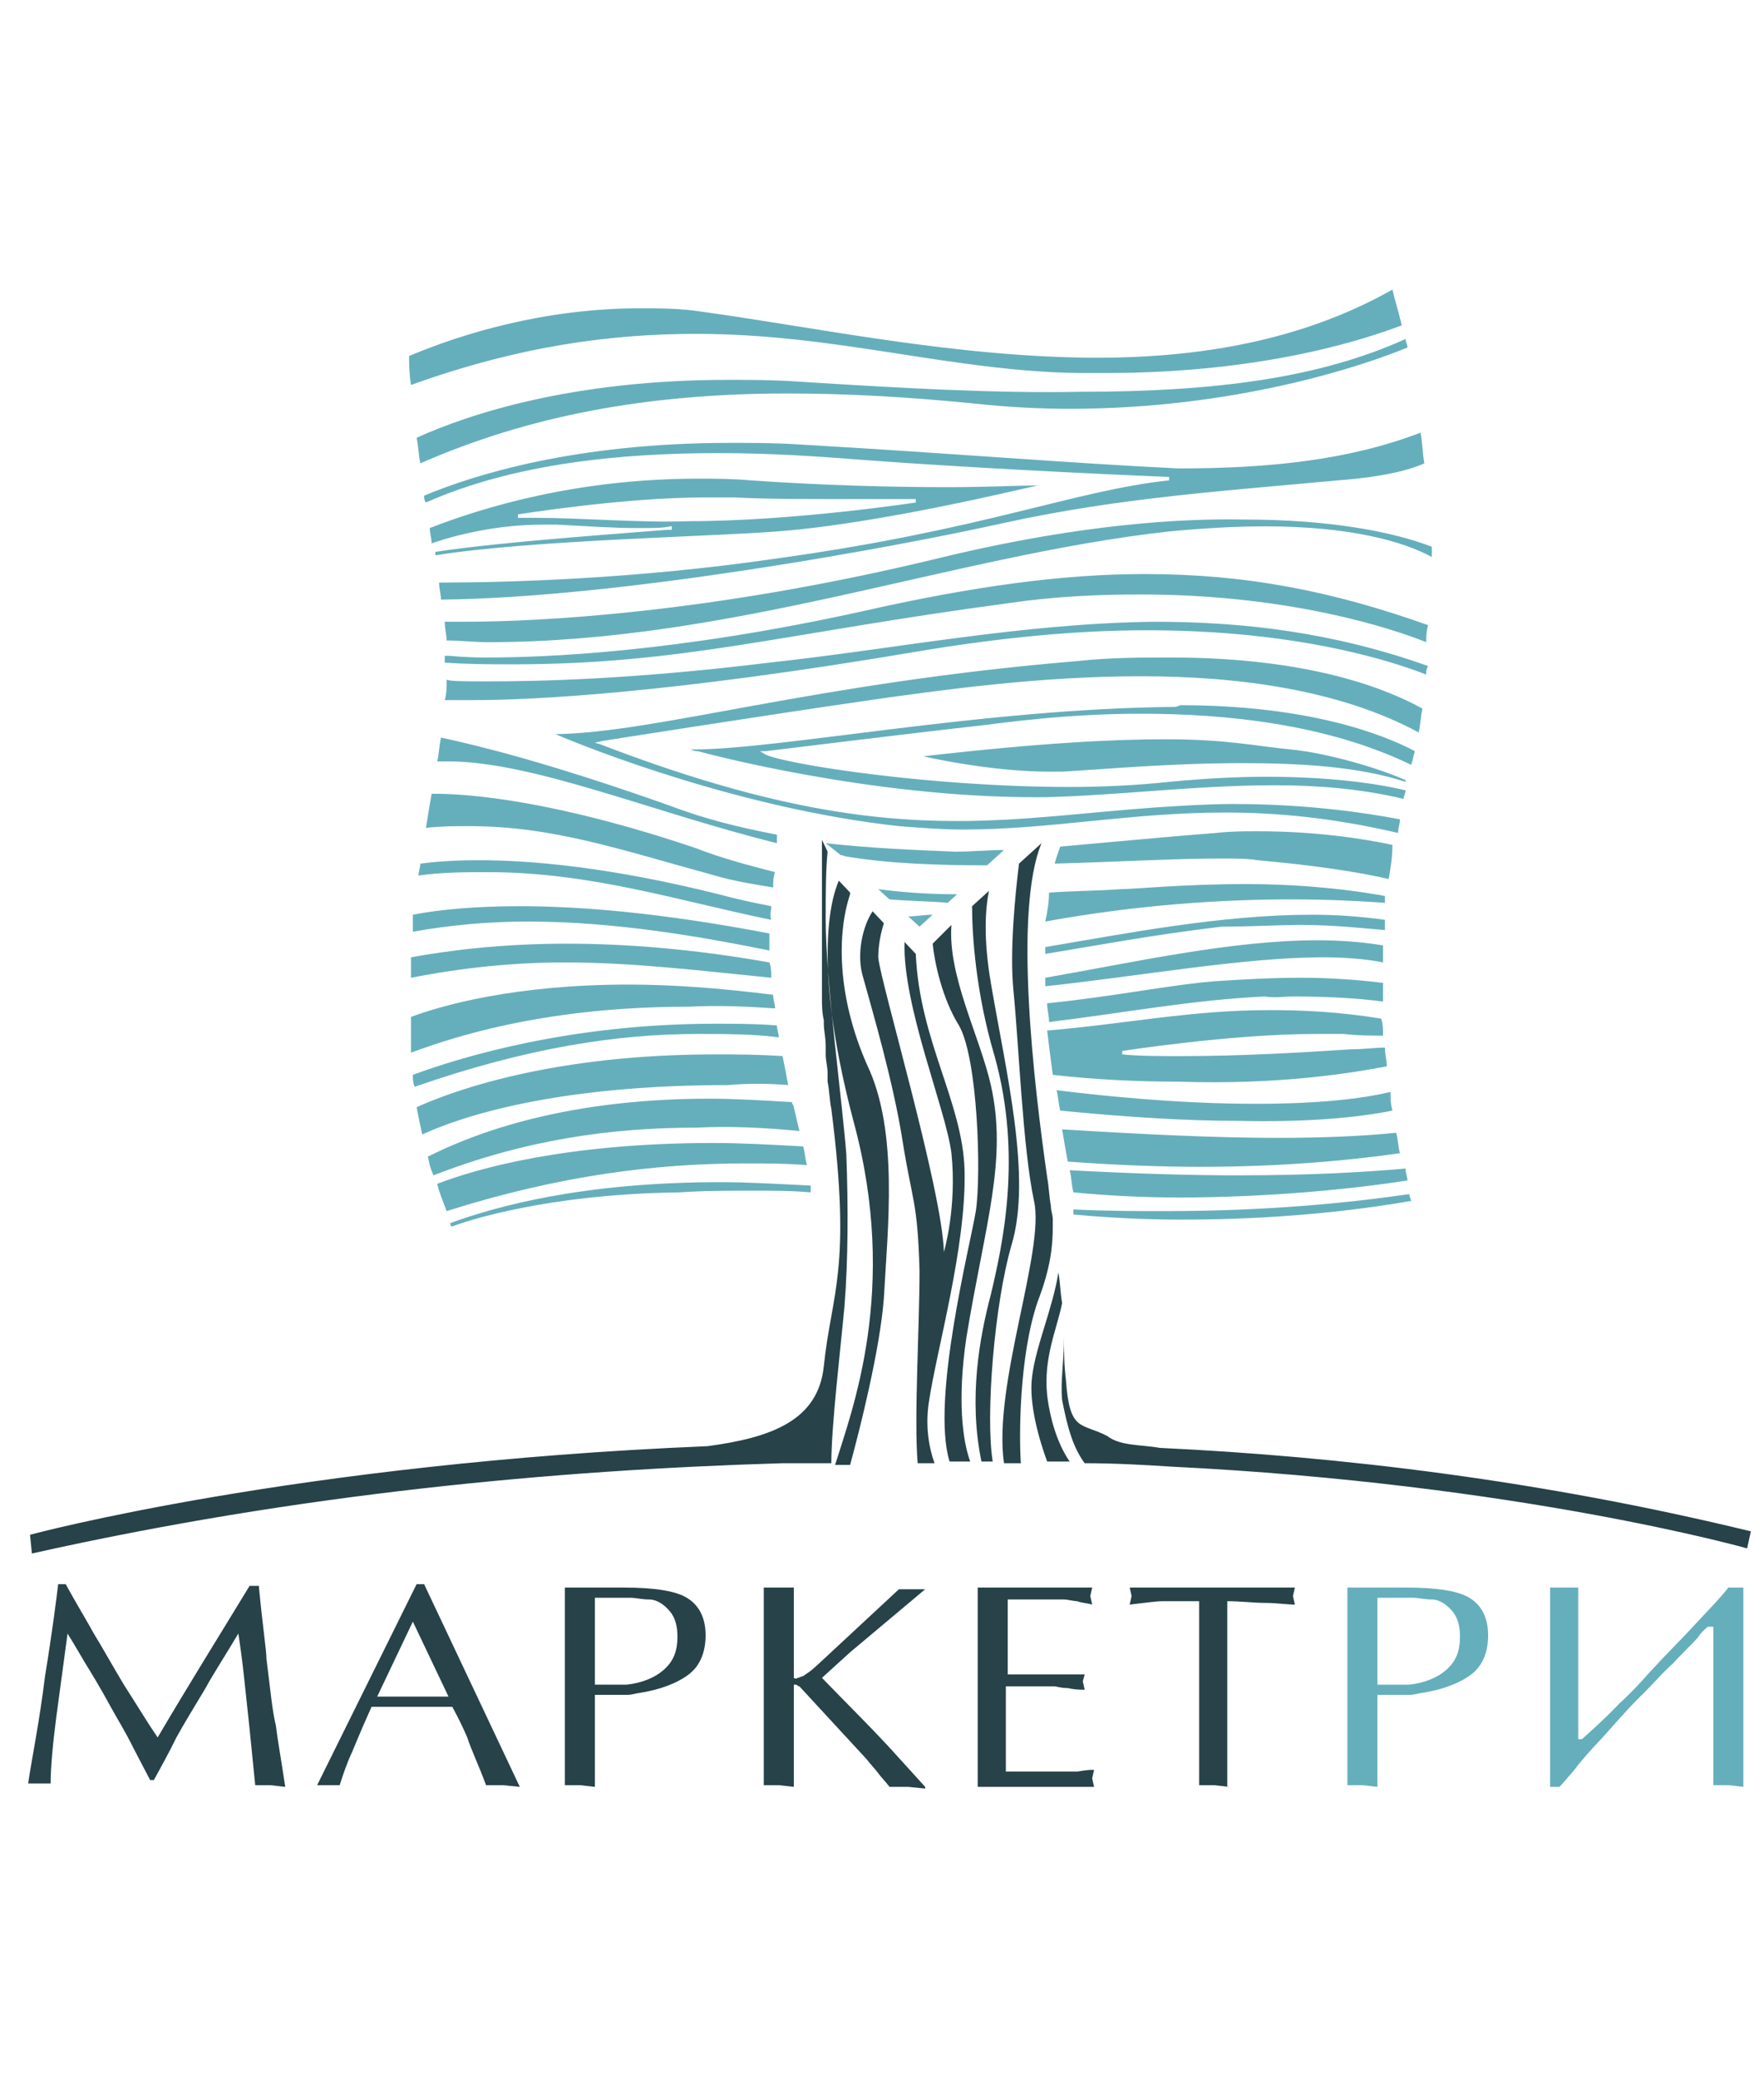 <svg width="146" height="172" viewBox="0 0 146 172" fill="none" xmlns="http://www.w3.org/2000/svg">
<path fill-rule="evenodd" clip-rule="evenodd" d="M106.859 62.033C103.908 61.751 101.579 61.187 96.453 61.187C92.259 61.187 86.202 61.469 76.417 62.597C78.281 63.02 82.785 63.866 86.823 63.866C87.134 63.866 87.6 63.866 87.91 63.866C90.706 63.725 96.608 63.161 102.821 63.161C107.636 63.161 112.451 63.443 116.334 64.712C116.334 64.571 116.334 64.571 116.334 64.571C114.159 63.584 109.81 62.315 106.859 62.033ZM86.513 76.272C94.278 74.862 101.268 74.439 106.859 74.439C109.966 74.439 112.606 74.58 114.625 74.721C114.625 74.58 114.625 74.298 114.625 74.157C110.742 73.453 106.704 73.171 103.132 73.171C98.006 73.171 93.813 73.594 92.725 73.594C90.862 73.734 88.842 73.734 86.823 73.876C86.823 74.721 86.668 75.567 86.513 76.272ZM104.064 71.197C108.879 71.62 112.451 72.184 114.936 72.748C115.091 71.902 115.247 70.915 115.247 69.928C112.606 69.364 108.723 68.8 104.064 68.8C102.976 68.8 101.889 68.8 100.647 68.941C96.919 69.223 92.57 69.646 87.755 70.069C87.6 70.492 87.445 70.915 87.289 71.479C92.415 71.338 97.23 71.056 100.957 71.056C102.2 71.056 103.287 71.056 104.064 71.197ZM66.01 31.58C63.991 31.439 62.127 31.439 60.264 31.439C47.372 31.439 38.83 34.259 34.481 36.233C34.636 36.938 34.636 37.643 34.791 38.348C43.8 34.4 53.585 32.567 65.234 32.567C70.049 32.567 75.174 32.849 80.766 33.413C83.406 33.695 86.047 33.836 88.532 33.836C102.2 33.836 112.761 30.311 116.489 28.761C116.489 28.479 116.334 28.338 116.334 28.056C109.189 31.298 100.491 32.426 89.464 32.426C82.63 32.567 74.864 32.144 66.01 31.58ZM97.23 58.508C81.232 58.649 64.613 62.033 57.313 62.033C57.313 62.033 57.313 62.033 57.157 62.033C57.468 62.174 57.623 62.174 57.779 62.174C58.245 62.315 71.913 65.98 85.581 65.98C85.891 65.98 86.202 65.98 86.513 65.98C92.57 65.839 98.938 64.993 105.461 64.993C109.034 64.993 112.606 65.275 116.179 66.121C116.179 65.839 116.334 65.698 116.334 65.416C114.004 64.853 110.121 64.289 104.84 64.289C102.355 64.289 99.715 64.43 96.764 64.712C94.123 64.993 91.328 65.135 88.532 65.135C77.193 65.135 65.234 63.302 63.37 62.456L62.904 62.174H63.37C63.37 62.174 75.951 60.623 81.076 60.059C83.406 59.777 88.376 59.072 94.434 59.072C101.423 59.072 109.81 59.918 116.8 63.302C116.955 62.879 116.955 62.597 117.11 62.174C114.47 60.764 108.257 58.367 97.695 58.367C97.385 58.508 97.23 58.508 97.23 58.508ZM65.234 89.807C65.079 88.961 64.923 88.115 64.768 87.41C62.749 87.269 60.885 87.269 59.176 87.269C46.13 87.269 37.898 90.089 34.481 91.639C34.636 92.485 34.791 93.19 34.947 93.895C39.917 91.639 48.304 89.807 60.264 89.807C61.817 89.666 63.525 89.666 65.234 89.807ZM66.321 36.797C64.302 36.656 62.283 36.656 60.419 36.656C47.528 36.656 39.14 39.334 35.102 41.026C35.102 41.167 35.102 41.449 35.257 41.59C42.557 38.348 51.41 37.502 59.487 37.502C63.836 37.502 67.874 37.784 71.447 38.066C82.63 38.911 96.764 39.475 96.764 39.475V39.758C88.842 40.603 81.542 43.846 64.147 46.243C52.498 47.934 41.936 48.217 36.344 48.217C36.344 48.78 36.5 49.203 36.5 49.626C51.41 49.485 74.242 45.256 83.096 43.282C92.725 41.167 101.734 40.603 110.742 39.758C114.47 39.475 116.644 38.911 117.887 38.348C117.732 37.502 117.732 36.656 117.576 35.81C111.674 38.066 105.151 38.771 97.54 38.771C88.687 38.348 78.591 37.502 66.321 36.797ZM89.308 30.875C90.085 30.875 90.706 30.875 91.483 30.875C104.996 30.875 113.383 27.915 116.023 26.928C115.713 25.659 115.402 24.672 115.247 23.967C107.791 28.197 99.249 29.607 90.862 29.607C79.213 29.607 67.408 27.069 58.089 25.8C56.381 25.518 54.517 25.518 52.964 25.518C45.042 25.518 38.208 27.633 33.859 29.466C33.859 30.03 33.859 30.875 34.015 31.862C43.023 28.62 50.634 27.633 57.623 27.633C69.272 27.633 78.747 30.735 89.308 30.875ZM89.308 54.702C67.253 56.535 54.517 60.623 45.974 60.764C48.925 62.033 61.506 66.967 74.398 68.377C76.261 68.518 77.97 68.659 79.678 68.659C86.978 68.659 93.502 67.249 101.423 67.249C105.617 67.249 110.276 67.672 115.713 68.941C115.713 68.518 115.868 68.236 115.868 67.813C112.917 67.249 108.102 66.544 102.044 66.544C100.025 66.544 97.851 66.685 95.676 66.826C89.774 67.249 84.804 67.954 79.213 67.954C71.602 67.954 62.904 66.685 49.702 61.61L49.236 61.469L49.857 61.328C49.857 61.328 63.215 59.213 73 57.803C78.125 57.098 86.047 55.971 94.434 55.971C102.51 55.971 110.898 57.098 117.421 60.623C117.576 59.918 117.576 59.354 117.732 58.649C114.936 57.098 108.568 54.42 96.919 54.42C94.434 54.42 91.949 54.42 89.308 54.702ZM63.681 54.843C52.187 56.252 44.421 56.394 40.383 56.394C38.364 56.394 37.276 56.394 36.966 56.252C36.966 56.252 36.966 56.252 36.966 56.394C36.966 56.957 36.966 57.38 36.81 57.944C37.121 57.944 37.898 57.944 39.295 57.944C44.11 57.944 55.449 57.38 75.485 53.997C82.94 52.728 89.308 52.164 94.9 52.164C107.015 52.164 114.781 54.561 118.042 55.83C118.042 55.548 118.042 55.407 118.198 55.125C110.276 52.305 102.821 51.459 95.521 51.459C84.493 51.6 74.087 53.715 63.681 54.843ZM116.489 97.702C116.489 97.42 116.334 97.138 116.334 96.715C113.227 96.997 108.568 97.279 102.51 97.279C98.472 97.279 93.813 97.138 88.532 96.856C88.687 97.42 88.687 98.125 88.842 98.689C91.793 98.971 94.745 99.112 97.54 99.112C104.996 99.112 111.985 98.407 116.489 97.702ZM107.015 82.475C109.81 82.475 112.451 82.617 114.47 82.898C114.47 82.335 114.47 81.771 114.47 81.348C112.14 81.066 109.81 80.925 107.791 80.925C105.151 80.925 102.821 81.066 100.647 81.207C96.919 81.489 92.259 82.475 86.668 83.039C86.668 83.603 86.823 84.026 86.823 84.59C92.725 83.885 98.627 82.757 104.685 82.475C105.461 82.617 106.238 82.475 107.015 82.475ZM114.47 79.656C114.47 79.233 114.47 78.81 114.47 78.246C112.761 77.964 110.898 77.823 109.034 77.823C101.889 77.823 93.813 79.656 86.513 80.925C86.513 81.207 86.513 81.489 86.513 81.63C94.434 80.784 102.976 79.233 109.5 79.233C111.364 79.233 113.072 79.374 114.47 79.656ZM107.636 76.554C110.587 76.554 112.761 76.836 114.625 76.977C114.625 76.695 114.625 76.413 114.625 76.131C112.606 75.849 110.587 75.708 108.568 75.708C101.113 75.708 93.191 77.259 86.513 78.387V78.528C86.513 78.669 86.513 78.81 86.513 78.951C90.862 78.246 95.21 77.4 101.113 76.695C103.598 76.695 105.772 76.554 107.636 76.554ZM99.404 96.574C106.238 96.574 111.985 96.01 115.868 95.446C115.713 94.882 115.713 94.318 115.557 93.754C112.761 94.036 109.5 94.177 105.772 94.177C100.647 94.177 94.745 93.895 87.91 93.472C88.066 94.459 88.221 95.305 88.376 96.151H88.532C92.415 96.433 95.987 96.574 99.404 96.574ZM114.781 88.256C114.781 87.692 114.625 87.269 114.625 86.705C113.849 86.705 112.917 86.846 111.83 86.846C107.636 87.128 102.51 87.41 97.851 87.41C95.987 87.41 94.278 87.41 92.881 87.269V86.987C92.881 86.987 101.889 85.577 108.879 85.577C109.655 85.577 110.432 85.577 111.208 85.577C112.451 85.718 113.538 85.718 114.47 85.718C114.47 85.295 114.47 84.731 114.315 84.308C110.898 83.744 107.791 83.603 105.151 83.603C98.472 83.603 93.347 84.731 86.668 85.295C86.823 86.564 86.978 87.833 87.134 88.961C90.862 89.384 94.434 89.525 97.54 89.525C105.772 89.807 111.83 88.82 114.781 88.256ZM115.247 91.921C115.091 91.357 115.091 90.934 115.091 90.371C112.761 90.934 109.189 91.358 103.908 91.358C99.715 91.358 94.278 91.076 87.445 90.23C87.6 90.793 87.6 91.357 87.755 91.921C93.502 92.485 98.317 92.767 102.355 92.767C108.257 92.908 112.451 92.485 115.247 91.921ZM66.166 93.613C66.01 92.908 65.855 92.344 65.7 91.639C65.7 91.498 65.544 91.357 65.544 91.216C63.059 91.076 60.885 90.934 58.71 90.934C45.974 90.934 38.519 94.177 35.413 95.728C35.568 96.433 35.568 96.574 35.879 97.279C43.489 94.318 50.634 93.331 57.623 93.331C60.419 93.19 63.37 93.331 66.166 93.613ZM66.787 96.433C66.632 95.869 66.632 95.446 66.476 94.882C63.836 94.741 61.351 94.6 59.021 94.6C46.906 94.6 39.451 96.715 36.189 97.984C36.344 98.689 36.655 99.394 36.966 100.239C46.285 97.279 54.361 96.292 61.661 96.292C63.37 96.292 65.079 96.292 66.787 96.433ZM59.642 97.843C48.304 97.843 41.159 99.817 37.276 101.226C37.276 101.367 37.276 101.508 37.432 101.508C38.519 101.085 45.198 98.83 56.225 98.689C58.245 98.548 60.419 98.548 62.438 98.548C63.991 98.548 65.544 98.548 67.098 98.689C67.098 98.548 67.098 98.266 67.098 98.125C64.302 97.984 61.817 97.843 59.642 97.843ZM73.621 74.439C75.33 74.58 76.883 74.58 78.436 74.721L79.213 74.016C77.038 74.016 74.864 73.876 72.689 73.594L73.621 74.439ZM77.504 46.243C58.866 50.754 44.576 51.459 38.519 51.459C37.898 51.459 37.276 51.459 36.81 51.459C36.81 52.023 36.966 52.587 36.966 53.01C38.053 53.01 39.295 53.151 40.383 53.151C60.73 53.151 78.902 45.961 96.764 43.987C99.715 43.705 102.355 43.564 104.685 43.564C111.83 43.564 116.179 44.833 118.508 46.102C118.508 45.82 118.508 45.538 118.508 45.256C115.247 43.987 109.966 43 102.976 43C95.987 42.859 87.289 43.846 77.504 46.243ZM68.34 69.787L69.583 70.774C69.738 70.774 70.049 70.915 70.204 70.915C73.621 71.479 77.659 71.62 81.698 71.62L83.096 70.351C81.853 70.351 80.455 70.492 79.057 70.492C75.796 70.351 72.068 70.21 68.34 69.787ZM64.457 85.859C64.457 85.577 64.302 85.154 64.302 84.872C62.593 84.731 60.73 84.731 59.176 84.731C47.372 84.731 38.364 87.41 34.17 88.961C34.17 89.243 34.17 89.666 34.325 89.948C43.645 86.705 51.1 85.577 57.779 85.577C60.108 85.577 62.283 85.577 64.457 85.859ZM96.453 100.239C94.123 100.239 91.483 100.239 88.842 100.098C88.842 100.239 88.842 100.38 88.842 100.521C91.949 100.803 94.9 100.944 97.851 100.944C105.461 100.944 111.985 100.239 116.8 99.394C116.8 99.252 116.644 99.112 116.644 98.83C111.83 99.534 104.996 100.239 96.453 100.239ZM76.106 76.695L77.193 75.708C76.572 75.708 75.796 75.849 75.174 75.849L76.106 76.695ZM64.302 69.082C61.351 68.518 58.4 67.813 55.449 66.685C45.508 63.161 39.761 61.751 36.5 61.046C36.344 61.751 36.344 62.315 36.189 63.02C36.5 63.02 36.81 63.02 37.121 63.02C44.11 63.02 54.051 67.249 64.302 69.787C64.302 69.505 64.302 69.223 64.302 69.082ZM64.147 83.462C64.147 83.039 63.991 82.757 63.991 82.335C59.487 81.771 55.604 81.489 52.032 81.489C42.713 81.489 36.655 83.18 34.015 84.167C34.015 85.295 34.015 86.141 34.015 87.128C41.936 84.167 50.013 83.321 57.002 83.321C59.642 83.18 61.972 83.321 64.147 83.462ZM34.015 80.925C38.364 80.079 42.557 79.656 46.751 79.656C52.498 79.656 58.089 80.361 63.836 80.925C63.836 80.502 63.836 80.079 63.681 79.656C57.313 78.528 51.721 78.105 46.906 78.105C41.47 78.105 37.121 78.669 34.015 79.233C34.015 79.938 34.015 80.361 34.015 80.925ZM34.17 77.118C37.276 76.554 40.538 76.272 43.645 76.272C50.944 76.272 58.089 77.541 63.681 78.669C63.681 78.246 63.681 77.682 63.681 77.259C54.828 75.567 48.149 75.003 43.023 75.003C39.295 75.003 36.344 75.285 34.17 75.708C34.17 76.131 34.17 76.554 34.17 77.118ZM63.836 75.003C62.438 74.721 61.04 74.439 59.487 74.016C50.478 71.761 43.955 71.197 39.606 71.197C37.432 71.197 35.879 71.338 34.791 71.479C34.791 71.761 34.636 72.184 34.636 72.466C36.655 72.184 38.519 72.184 40.383 72.184C48.925 72.184 56.225 74.58 63.836 76.131C63.681 75.708 63.836 75.426 63.836 75.003ZM44.421 42.859C43.8 42.859 43.334 42.859 42.868 42.859V42.577C42.868 42.577 51.566 41.167 58.4 41.167C59.176 41.167 59.953 41.167 60.73 41.167C63.37 41.308 66.632 41.308 69.583 41.308C73 41.308 75.796 41.308 75.796 41.308V41.59C75.796 41.59 65.7 43.141 56.847 43.141C53.119 43.282 47.993 42.859 44.421 42.859ZM36.034 45.679C36.034 45.82 36.034 45.82 36.034 45.961C43.955 44.692 59.021 44.41 64.302 43.987C70.049 43.564 77.504 42.013 79.523 41.59C80.921 41.308 84.028 40.603 85.891 40.18C84.338 40.18 81.698 40.321 78.436 40.321C73.932 40.321 68.185 40.18 62.127 39.758C60.574 39.617 59.176 39.617 57.779 39.617C47.683 39.617 39.917 42.013 35.568 43.705C35.568 44.128 35.723 44.551 35.723 44.974C37.742 44.269 41.159 43.423 44.887 43.423C45.353 43.423 45.819 43.423 46.13 43.423C48.77 43.564 50.944 43.705 52.498 43.705C54.051 43.705 54.983 43.705 55.449 43.564H55.604V43.846C55.604 43.846 55.449 43.846 55.293 43.846C53.74 43.987 41.315 44.833 36.034 45.679ZM57.623 70.21C45.974 66.262 38.83 65.698 36.034 65.698C35.879 65.698 35.723 65.698 35.723 65.698C35.568 66.544 35.413 67.531 35.257 68.518C36.5 68.377 37.742 68.377 38.83 68.377C45.819 68.377 51.41 70.351 59.176 72.466C60.574 72.889 62.283 73.171 63.991 73.453C63.991 73.03 63.991 72.607 64.147 72.184C61.972 71.62 59.798 71.056 57.623 70.21ZM71.291 50.613C55.915 53.997 45.198 54.42 40.227 54.42C38.364 54.42 37.276 54.279 37.276 54.279C37.276 54.279 37.121 54.279 36.81 54.279C36.81 54.42 36.81 54.702 36.81 54.843C38.83 54.984 40.693 54.984 42.402 54.984C56.536 54.984 64.613 52.446 83.561 49.908C87.445 49.344 91.017 49.203 94.434 49.203C106.704 49.203 115.247 52.023 118.042 53.151C118.042 52.728 118.042 52.305 118.198 51.741C110.276 48.921 103.132 47.511 94.745 47.511C88.066 47.511 80.61 48.498 71.291 50.613Z" fill="#65AFBC"/>
<path fill-rule="evenodd" clip-rule="evenodd" d="M21.434 131.397C21.744 134.639 22.055 136.613 22.055 137.318C22.366 139.715 22.521 141.548 22.832 142.816C22.987 144.085 23.298 145.777 23.608 147.892L22.366 147.751H21.123C20.968 146.2 20.813 144.649 20.657 143.098C20.502 141.689 20.347 140.138 20.191 138.728C20.036 137.318 19.881 136.19 19.725 135.203C18.638 137.036 17.706 138.446 16.93 139.856C15.998 141.407 15.221 142.675 14.6 143.803C13.979 145.072 13.357 146.2 12.736 147.328H12.425L11.027 144.649C10.406 143.38 9.785 142.393 9.319 141.548C8.853 140.702 8.232 139.574 7.455 138.305C6.834 137.318 6.213 136.19 5.591 135.203C5.281 137.459 4.97 139.856 4.659 142.111C4.349 144.508 4.193 146.341 4.193 147.61H3.261H2.33C2.64 145.495 3.261 142.534 3.727 138.728C4.349 134.921 4.659 132.384 4.815 131.115H5.436C6.368 132.807 7.144 134.075 7.766 135.203C8.542 136.472 9.319 137.882 10.251 139.433C11.338 141.125 12.27 142.675 13.047 143.803C15.532 139.574 18.172 135.344 20.657 131.256H21.434V131.397Z" fill="#274249"/>
<path fill-rule="evenodd" clip-rule="evenodd" d="M34.17 134.216L31.219 140.42H37.121L34.17 134.216ZM43.023 147.892L41.626 147.751H40.228C39.606 146.059 38.985 144.79 38.675 143.803C38.364 143.098 38.053 142.393 37.432 141.266H30.753C29.666 143.662 29.2 144.931 29.045 145.213C28.734 145.918 28.424 146.764 28.113 147.751H27.181H26.249L34.481 131.115H35.102L43.023 147.892Z" fill="#274249"/>
<path fill-rule="evenodd" clip-rule="evenodd" d="M49.236 139.433C49.236 139.433 49.547 139.433 50.013 139.433C50.168 139.433 50.323 139.433 50.479 139.433H50.945C51.1 139.433 51.255 139.433 51.41 139.433C51.566 139.433 51.721 139.433 51.877 139.433C53.119 139.292 54.206 138.869 54.983 138.164C55.76 137.459 56.07 136.613 56.07 135.485C56.07 134.639 55.915 133.934 55.449 133.37C54.983 132.806 54.362 132.383 53.74 132.383C53.119 132.383 52.653 132.242 52.187 132.242C51.877 132.242 51.566 132.242 51.255 132.242C50.945 132.242 50.479 132.242 50.168 132.242C49.857 132.242 49.547 132.242 49.236 132.242V139.433ZM49.236 147.892L47.993 147.751H46.751V131.396H51.566C54.206 131.396 55.915 131.678 56.847 132.242C57.779 132.806 58.4 133.793 58.4 135.344C58.4 136.754 57.934 137.882 57.002 138.587C56.07 139.292 54.672 139.856 52.808 140.137C52.653 140.137 52.343 140.278 51.877 140.278C51.411 140.278 51.255 140.278 51.255 140.278C50.789 140.278 50.479 140.278 50.168 140.278C49.857 140.278 49.547 140.278 49.236 140.278V147.892Z" fill="#274249"/>
<path fill-rule="evenodd" clip-rule="evenodd" d="M70.359 136.754L68.03 138.869C70.204 141.124 72.379 143.239 74.398 145.495L76.572 147.892V148.033L75.174 147.892H73.621C73.311 147.469 73 147.187 72.689 146.764C72.379 146.341 72.068 146.059 71.757 145.636L66.166 139.574C66.011 139.574 66.011 139.433 65.855 139.433H65.7V147.892L64.457 147.751H63.215V131.396H64.457H65.7V138.869C65.7 138.869 65.855 139.01 66.011 138.869C66.166 138.869 66.321 138.728 66.477 138.728C66.632 138.587 66.942 138.446 67.409 138.023C67.564 137.882 67.719 137.741 67.874 137.6L74.398 131.537H75.485H76.572L70.359 136.754Z" fill="#274249"/>
<path fill-rule="evenodd" clip-rule="evenodd" d="M83.251 138.587H87.29C87.6 138.587 88.066 138.587 88.687 138.587C89.309 138.587 89.619 138.587 89.775 138.587L89.619 139.151L89.775 139.855C89.464 139.855 88.998 139.856 88.377 139.715C87.755 139.715 87.445 139.574 87.29 139.574H83.251V146.623C83.873 146.623 84.804 146.623 86.047 146.623C87.29 146.623 88.066 146.623 88.066 146.623C88.532 146.623 88.998 146.623 89.153 146.623C89.309 146.623 89.775 146.482 90.551 146.482L90.396 147.187L90.551 147.892H80.921V131.396H90.396L90.24 132.101L90.396 132.806C89.93 132.665 89.464 132.665 89.153 132.524C88.843 132.524 88.377 132.383 88.066 132.383H83.406V138.587H83.251Z" fill="#274249"/>
<path fill-rule="evenodd" clip-rule="evenodd" d="M101.734 147.892L100.491 147.751H99.249V132.524C97.851 132.524 96.919 132.524 96.298 132.524C95.676 132.524 94.745 132.665 93.502 132.806L93.657 132.101L93.502 131.396H107.17L107.015 132.101L107.17 132.806C106.549 132.806 105.617 132.665 104.685 132.665C103.753 132.665 102.666 132.524 101.579 132.524V147.892H101.734Z" fill="#274249"/>
<path fill-rule="evenodd" clip-rule="evenodd" d="M114.004 139.433C114.004 139.433 114.315 139.433 114.781 139.433C114.936 139.433 115.091 139.433 115.247 139.433H115.713C115.868 139.433 116.023 139.433 116.179 139.433C116.334 139.433 116.489 139.433 116.645 139.433C117.887 139.292 118.974 138.869 119.751 138.164C120.528 137.459 120.838 136.613 120.838 135.485C120.838 134.639 120.683 133.934 120.217 133.37C119.751 132.806 119.13 132.383 118.508 132.383C117.887 132.383 117.421 132.242 116.955 132.242C116.645 132.242 116.334 132.242 116.023 132.242C115.557 132.242 115.247 132.242 114.936 132.242C114.625 132.242 114.315 132.242 114.004 132.242V139.433ZM114.004 147.892L112.762 147.751H111.519V131.396H116.334C118.974 131.396 120.683 131.678 121.615 132.242C122.547 132.806 123.168 133.793 123.168 135.344C123.168 136.754 122.702 137.882 121.77 138.587C120.838 139.292 119.44 139.856 117.576 140.137C117.421 140.137 117.111 140.278 116.645 140.278C116.334 140.278 116.023 140.278 116.023 140.278C115.557 140.278 115.247 140.278 114.936 140.278C114.625 140.278 114.315 140.278 114.004 140.278V147.892Z" fill="#65AFBC"/>
<path fill-rule="evenodd" clip-rule="evenodd" d="M128.138 131.396C128.138 131.396 128.294 131.396 128.604 131.396C128.759 131.396 129.07 131.396 129.381 131.396H130.623V143.944H130.934C130.934 143.944 131.245 143.662 131.866 143.098C132.176 142.816 132.953 142.111 134.04 140.983C134.972 140.137 135.749 139.292 136.37 138.587C137.147 137.741 138.079 136.754 139.321 135.485C139.321 135.485 140.253 134.498 141.962 132.665C142.738 131.819 143.049 131.396 143.049 131.396H144.291V147.892L143.049 147.751H141.806V134.639H141.34C141.03 134.921 140.719 135.203 140.564 135.485C139.942 136.19 139.166 136.895 138.545 137.6C137.302 138.728 136.525 139.715 135.749 140.419C134.351 141.829 133.419 142.957 132.642 143.803C131.711 144.79 130.934 145.636 130.313 146.482C129.691 147.187 129.225 147.751 129.07 147.892H128.294V131.396H128.138Z" fill="#65AFBC"/>
<path fill-rule="evenodd" clip-rule="evenodd" d="M85.891 107.711C86.978 104.892 87.134 103.059 87.134 101.508C87.134 101.367 87.134 101.085 87.134 100.944C87.134 100.521 86.978 100.239 86.978 99.816C86.823 98.971 86.823 98.266 86.668 97.42C85.581 89.806 83.872 75.426 86.202 69.787L84.338 71.479C84.027 74.016 83.561 78.669 83.872 81.911C84.338 86.564 84.649 95.023 85.581 99.393C86.513 103.482 82.164 114.62 83.096 121.105C83.561 121.105 84.027 121.105 84.493 121.105C84.338 118.99 84.338 112.223 85.891 107.711ZM87.91 107.852C87.755 107.007 87.755 106.161 87.6 105.315C87.134 108.275 85.736 111.377 85.425 113.915C85.115 116.17 86.047 119.272 86.668 120.964C87.289 120.964 87.91 120.964 88.532 120.964C87.755 119.836 86.978 118.003 86.668 115.466C86.357 112.364 87.444 110.108 87.91 107.852ZM83.717 103.059C85.425 97.42 83.251 88.679 82.008 81.347C81.387 77.682 81.542 75.285 81.853 73.734L80.455 75.003C80.455 77.4 80.766 82.193 82.319 87.41C84.649 95.728 82.94 103.2 82.008 107.148C81.076 110.672 80.144 115.748 81.232 120.964C81.542 120.964 81.853 120.964 82.164 120.964C81.542 117.157 82.319 107.852 83.717 103.059ZM69.893 108.134C70.204 104.187 70.204 99.816 70.049 95.587C69.738 91.357 68.34 81.207 68.34 76.131C68.34 74.016 68.34 72.043 68.496 70.492L68.029 69.505C68.029 69.646 68.029 69.787 68.029 70.069C68.029 70.21 68.029 70.351 68.029 70.351C68.029 70.492 68.029 70.774 68.029 70.915C68.029 71.056 68.029 71.197 68.029 71.338C68.029 71.479 68.029 71.761 68.029 71.902C68.029 72.184 68.029 72.606 68.029 73.029C68.029 73.171 68.029 73.452 68.029 73.593C68.029 73.875 68.029 74.157 68.029 74.439C68.029 74.58 68.029 74.862 68.029 75.003C68.029 75.285 68.029 75.708 68.029 75.99C68.029 76.131 68.029 76.413 68.029 76.554C68.029 77.118 68.029 77.541 68.029 78.105C68.029 78.246 68.029 78.387 68.029 78.528C68.029 78.951 68.029 79.374 68.029 79.938C68.029 80.079 68.029 80.361 68.029 80.502C68.029 80.925 68.029 81.347 68.029 81.911C68.029 82.052 68.029 82.334 68.029 82.475C68.029 83.18 68.029 83.744 68.185 84.449C68.185 84.59 68.185 84.59 68.185 84.731C68.185 85.295 68.34 85.859 68.34 86.564C68.34 86.846 68.34 86.987 68.34 87.269C68.34 87.833 68.496 88.256 68.496 88.82C68.496 89.102 68.496 89.243 68.496 89.525C68.651 90.23 68.651 91.075 68.806 91.78C70.515 105.174 68.806 107.007 68.185 113.069C67.719 117.58 63.836 118.99 58.555 119.695C24.385 121.105 2.485 127.026 2.485 127.026L2.64 128.577C24.695 123.643 45.819 121.669 64.768 121.105H68.806C68.806 118.003 69.583 111.518 69.893 108.134ZM79.989 110.672C81.542 101.226 83.406 96.01 82.008 89.806C81.076 85.718 78.436 80.784 78.747 76.554L77.193 78.105C77.349 79.656 77.97 82.616 79.368 84.872C80.921 87.551 81.232 97.138 80.766 100.239C80.3 103.059 77.038 115.888 78.591 120.964C79.213 120.964 79.678 120.964 80.3 120.964C79.678 119.272 79.213 115.888 79.989 110.672ZM70.359 74.016C70.359 73.875 70.359 73.875 70.359 73.875L69.427 72.888C69.272 73.311 66.787 78.246 70.67 92.908C74.398 106.725 70.515 116.734 69.117 121.246C69.583 121.246 69.893 121.246 70.359 121.246C71.136 118.426 72.844 111.659 73.155 107.429C73.466 101.649 74.398 93.613 71.757 88.115C69.272 82.475 69.272 77.259 70.359 74.016ZM76.883 116.029C77.504 111.8 79.989 103.2 79.834 96.856C79.678 91.216 76.106 86.141 75.796 78.951L74.864 77.964C74.708 83.321 78.281 91.78 78.747 95.446C79.213 99.957 78.125 103.623 78.125 103.623C77.97 98.406 72.844 81.207 72.689 79.233C72.689 78.387 72.844 77.4 73.155 76.413L72.223 75.426C71.447 76.554 70.825 78.951 71.447 80.925C72.223 83.744 73.932 89.525 74.708 94.459C75.485 99.393 75.951 99.393 76.106 105.174C76.106 109.967 75.64 117.298 75.951 121.105C76.417 121.105 76.883 121.105 77.349 121.105C76.883 119.836 76.572 118.003 76.883 116.029ZM95.987 119.836C94.434 119.554 92.725 119.695 91.638 118.849C89.464 117.721 88.532 118.567 88.221 114.197C88.066 112.928 88.066 112.082 88.066 110.672C88.066 112.646 87.755 114.338 87.91 115.888C88.376 118.285 88.842 119.836 89.774 121.105C92.259 121.105 94.744 121.246 96.919 121.387C125.653 122.797 144.602 128.154 144.602 128.154L144.913 126.744C127.517 122.515 110.898 120.541 95.987 119.836Z" fill="#274249"/>
</svg>
